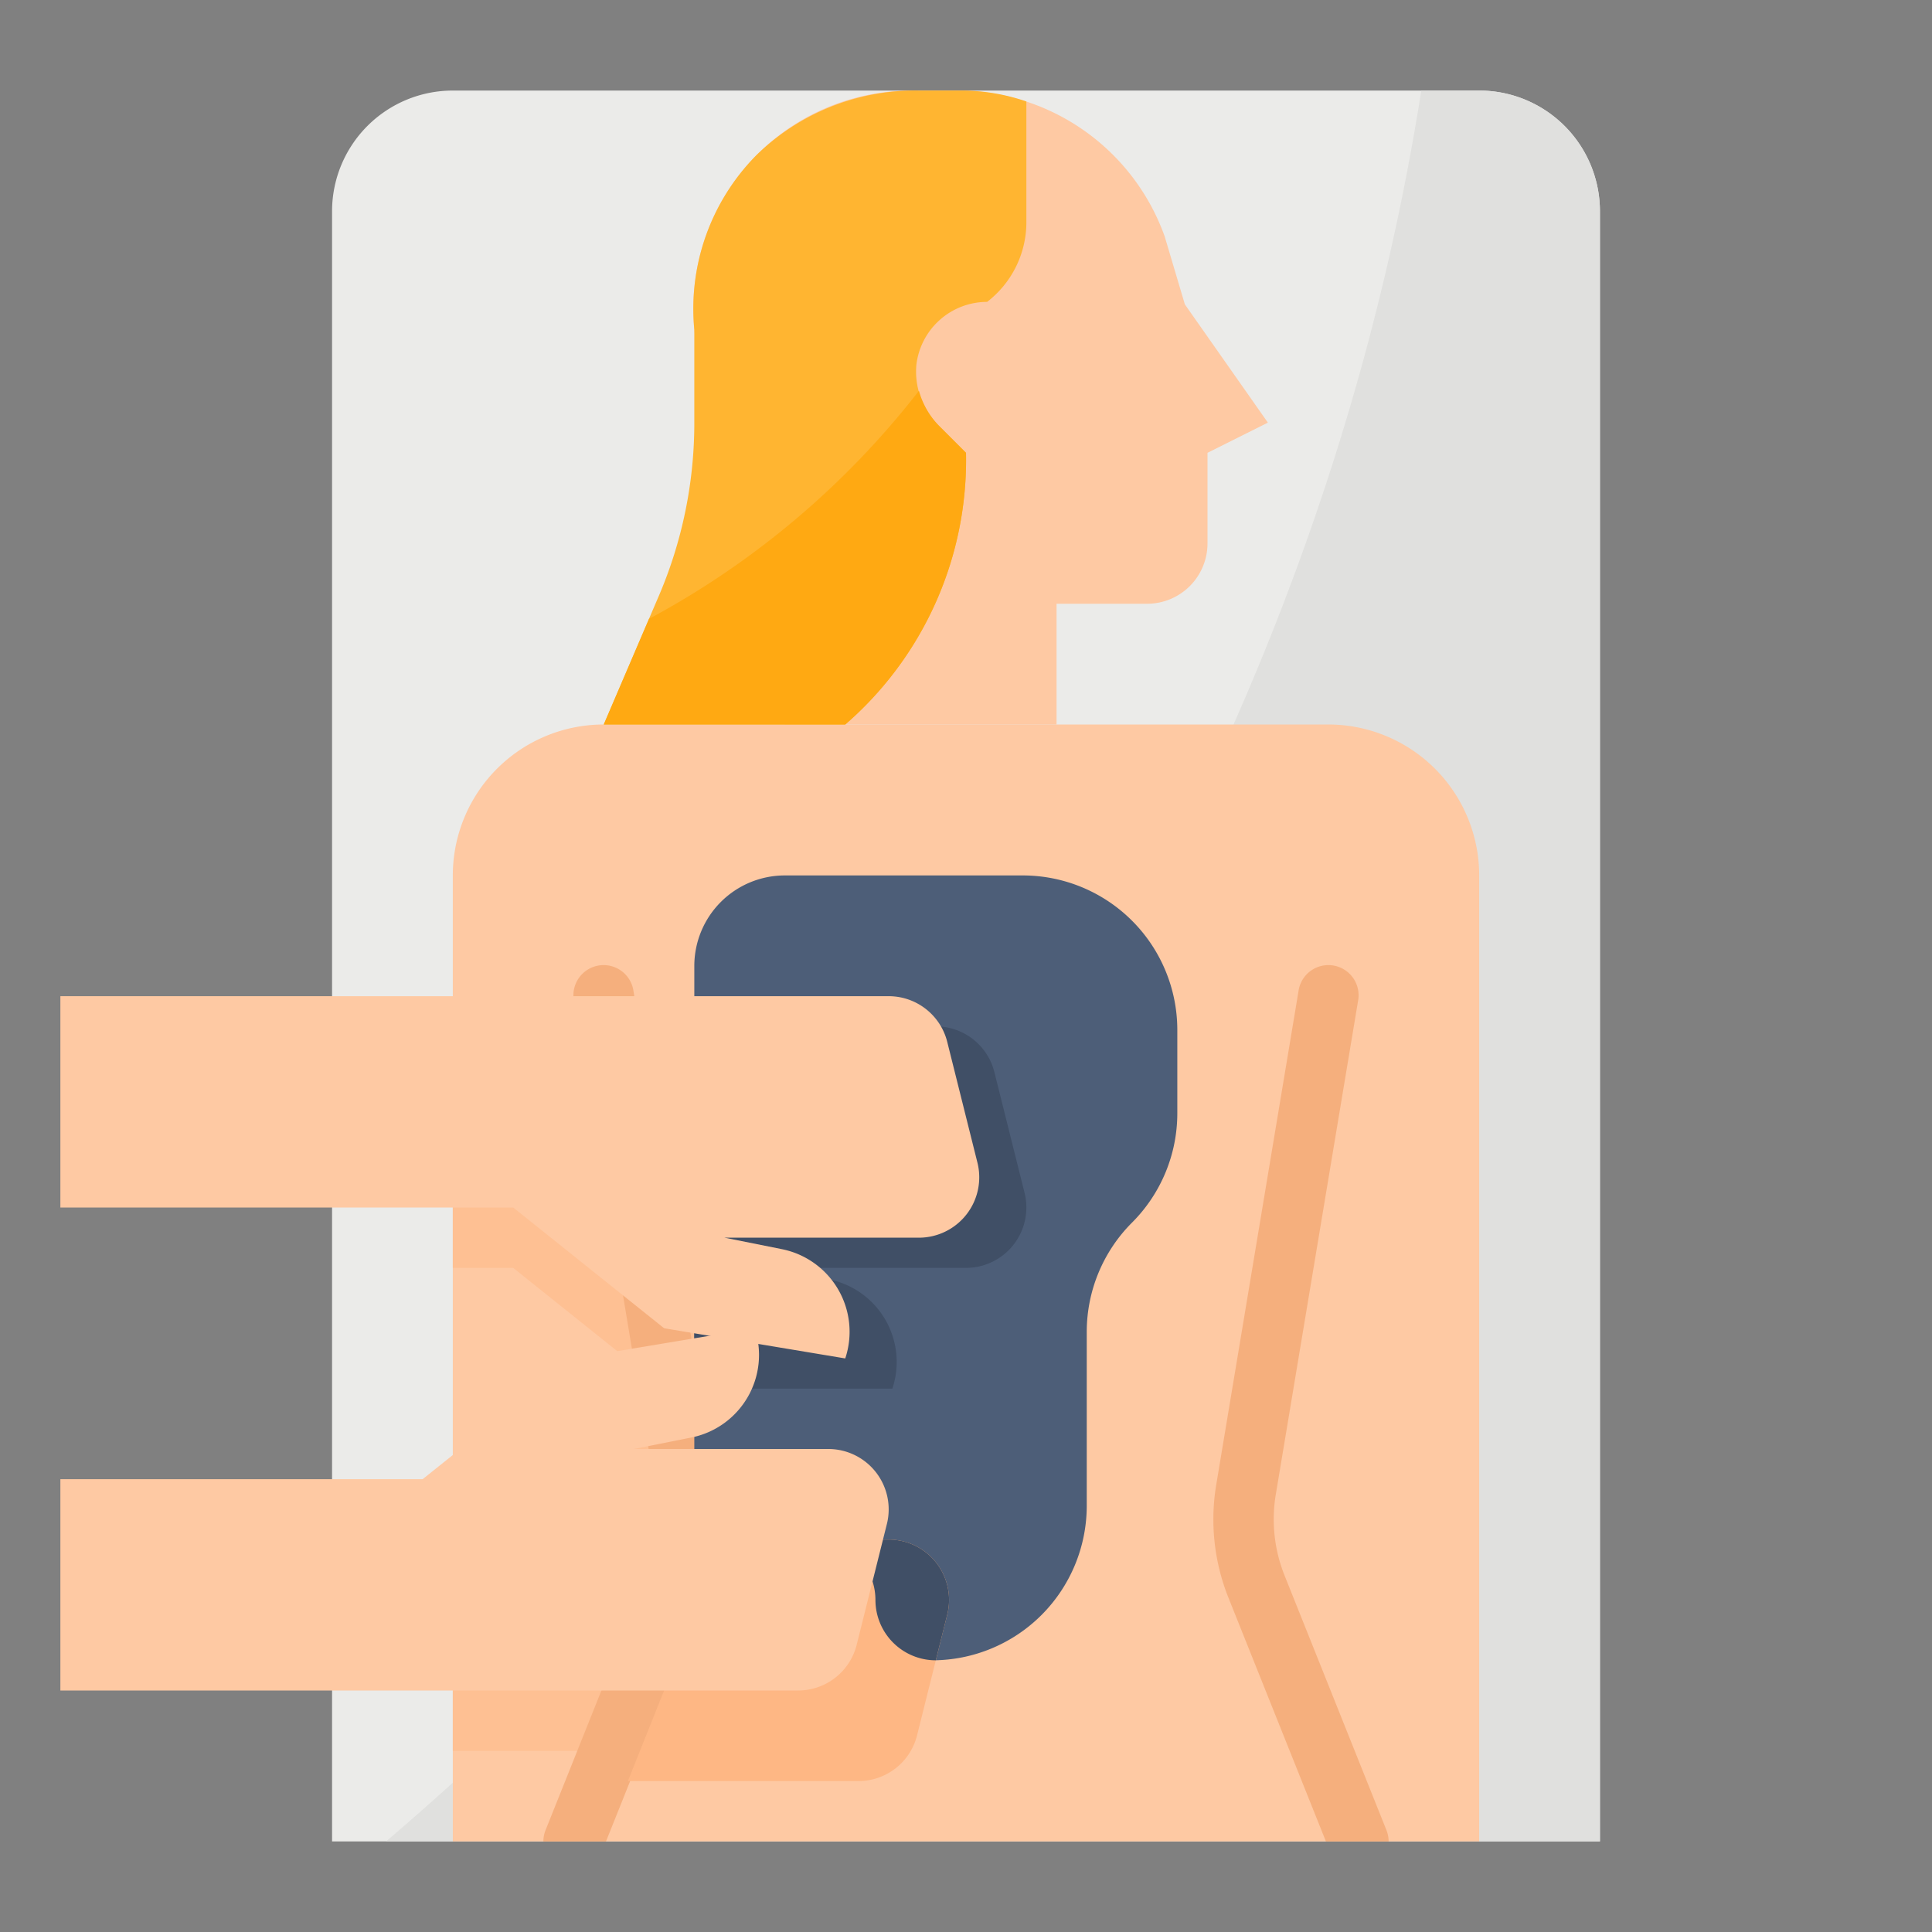 <svg xmlns="http://www.w3.org/2000/svg" viewBox="0 0 64 64"><rect x="0" y="0" width="64" height="64" fill="#808080" stroke="none"/><title>mud-bath-treatment-spa</title><g id="flat"><path d="M15,3H49a4,4,0,0,1,4,4V61a0,0,0,0,1,0,0H11a0,0,0,0,1,0,0V7A4,4,0,0,1,15,3Z" style="fill:#ebebe9"/><path d="M53,7a4,4,0,0,0-4-4H47.082C42.544,31.8,23.656,51.694,12.789,61H53Z" style="fill:#e0e0de"/><path d="M44,24H20a5,5,0,0,0-5,5V61H49V29A5,5,0,0,0,44,24Z" style="fill:#fec9a3"/><path d="M28.379,56.485l1-4A2,2,0,0,0,27.438,50H21l1.9-.38a2.786,2.786,0,0,0,2.213-3.1L23.5,46.25,19,47l-4,3.2V58H26.438A2,2,0,0,0,28.379,56.485Z" style="fill:#fec093"/><path d="M22,46l1.5.25L25,46a2.816,2.816,0,0,1,.112.519L28,47a2.791,2.791,0,0,0-2.1-3.62L24,43h6.438a2,2,0,0,0,1.941-2.485l-1-4A2,2,0,0,0,29.438,35H15v7h2Z" style="fill:#fec093"/><path d="M23.5,46.25l1.612.269A2.816,2.816,0,0,0,25,46Z" style="fill:#fec093"/><path d="M45.929,60.629l-3.377-8.441a5.007,5.007,0,0,1-.29-2.68l2.724-16.344a1,1,0,1,0-1.972-.328L40.29,49.18a6.994,6.994,0,0,0,.405,3.75L43.923,61H46A1.006,1.006,0,0,0,45.929,60.629Z" style="fill:#f5af7d"/><path d="M23.305,52.93a6.994,6.994,0,0,0,.405-3.75L20.986,32.836a1,1,0,1,0-1.972.328l2.724,16.344a5.007,5.007,0,0,1-.29,2.68l-3.377,8.441A1.006,1.006,0,0,0,18,61h2.074Z" style="fill:#f5af7d"/><path d="M39.25,10.083,42,14l-2,1v3a2,2,0,0,1-2,2H35v4H26V18l-2.27-4.54a7.226,7.226,0,0,1,.189-6.818h0A7.228,7.228,0,0,1,30.194,3H31.9a7.287,7.287,0,0,1,6.682,4.833Z" style="fill:#fec9a3"/><path d="M33.879,29H26a3,3,0,0,0-3,3V49a2,2,0,0,0,2,2h1a2,2,0,0,1,2,2h0a2,2,0,0,0,2,2h.879A5.121,5.121,0,0,0,36,49.879V44.121A5.122,5.122,0,0,1,37.5,40.5h0A5.122,5.122,0,0,0,39,36.879V34.121A5.121,5.121,0,0,0,33.879,29Z" style="fill:#4d5e78"/><path d="M30.379,57.485l1-4A2,2,0,0,0,29.438,51H24l-3.2,8h7.638A2,2,0,0,0,30.379,57.485Z" style="fill:#feb784"/><path d="M29.438,51H27a2,2,0,0,1,2,2,2,2,0,0,0,2,2l.379-1.515A2,2,0,0,0,29.438,51Z" style="fill:#404f66"/><path d="M29.561,46a2.792,2.792,0,0,0-2.1-3.62l-1.9-.38H32a2,2,0,0,0,1.94-2.485l-1-4A2,2,0,0,0,31,34H23V45.439l.561.561Z" style="fill:#404f66"/><path d="M2,56H26.438a2,2,0,0,0,1.941-1.515l1-4A2,2,0,0,0,27.438,48H21l1.9-.38A2.791,2.791,0,0,0,25,44h0l-6,1-5,4H2" style="fill:#fec9a3"/><path d="M2,33H29.438a2,2,0,0,1,1.941,1.515l1,4A2,2,0,0,1,30.438,41H24l1.9.38A2.791,2.791,0,0,1,28,45h0l-6-1-5-4H2" style="fill:#fec9a3"/><path d="M31.9,3H30.444a7.516,7.516,0,0,0-5.393,2.146A7.24,7.24,0,0,0,23,10.914v3.1a14.532,14.532,0,0,1-1.176,5.727L20,24h8a11.6,11.6,0,0,0,4-9l-.872-.872a2.507,2.507,0,0,1-.771-2.051A2.363,2.363,0,0,1,32.7,10h0A3.329,3.329,0,0,0,34,7.362v-4A6.588,6.588,0,0,0,31.9,3Z" style="fill:#ffb531"/><path d="M21.5,20.5,20,24h8a11.6,11.6,0,0,0,4-9l-.872-.872a2.708,2.708,0,0,1-.687-1.182A28.207,28.207,0,0,1,21.5,20.5Z" style="fill:#ffa912"/></g></svg>